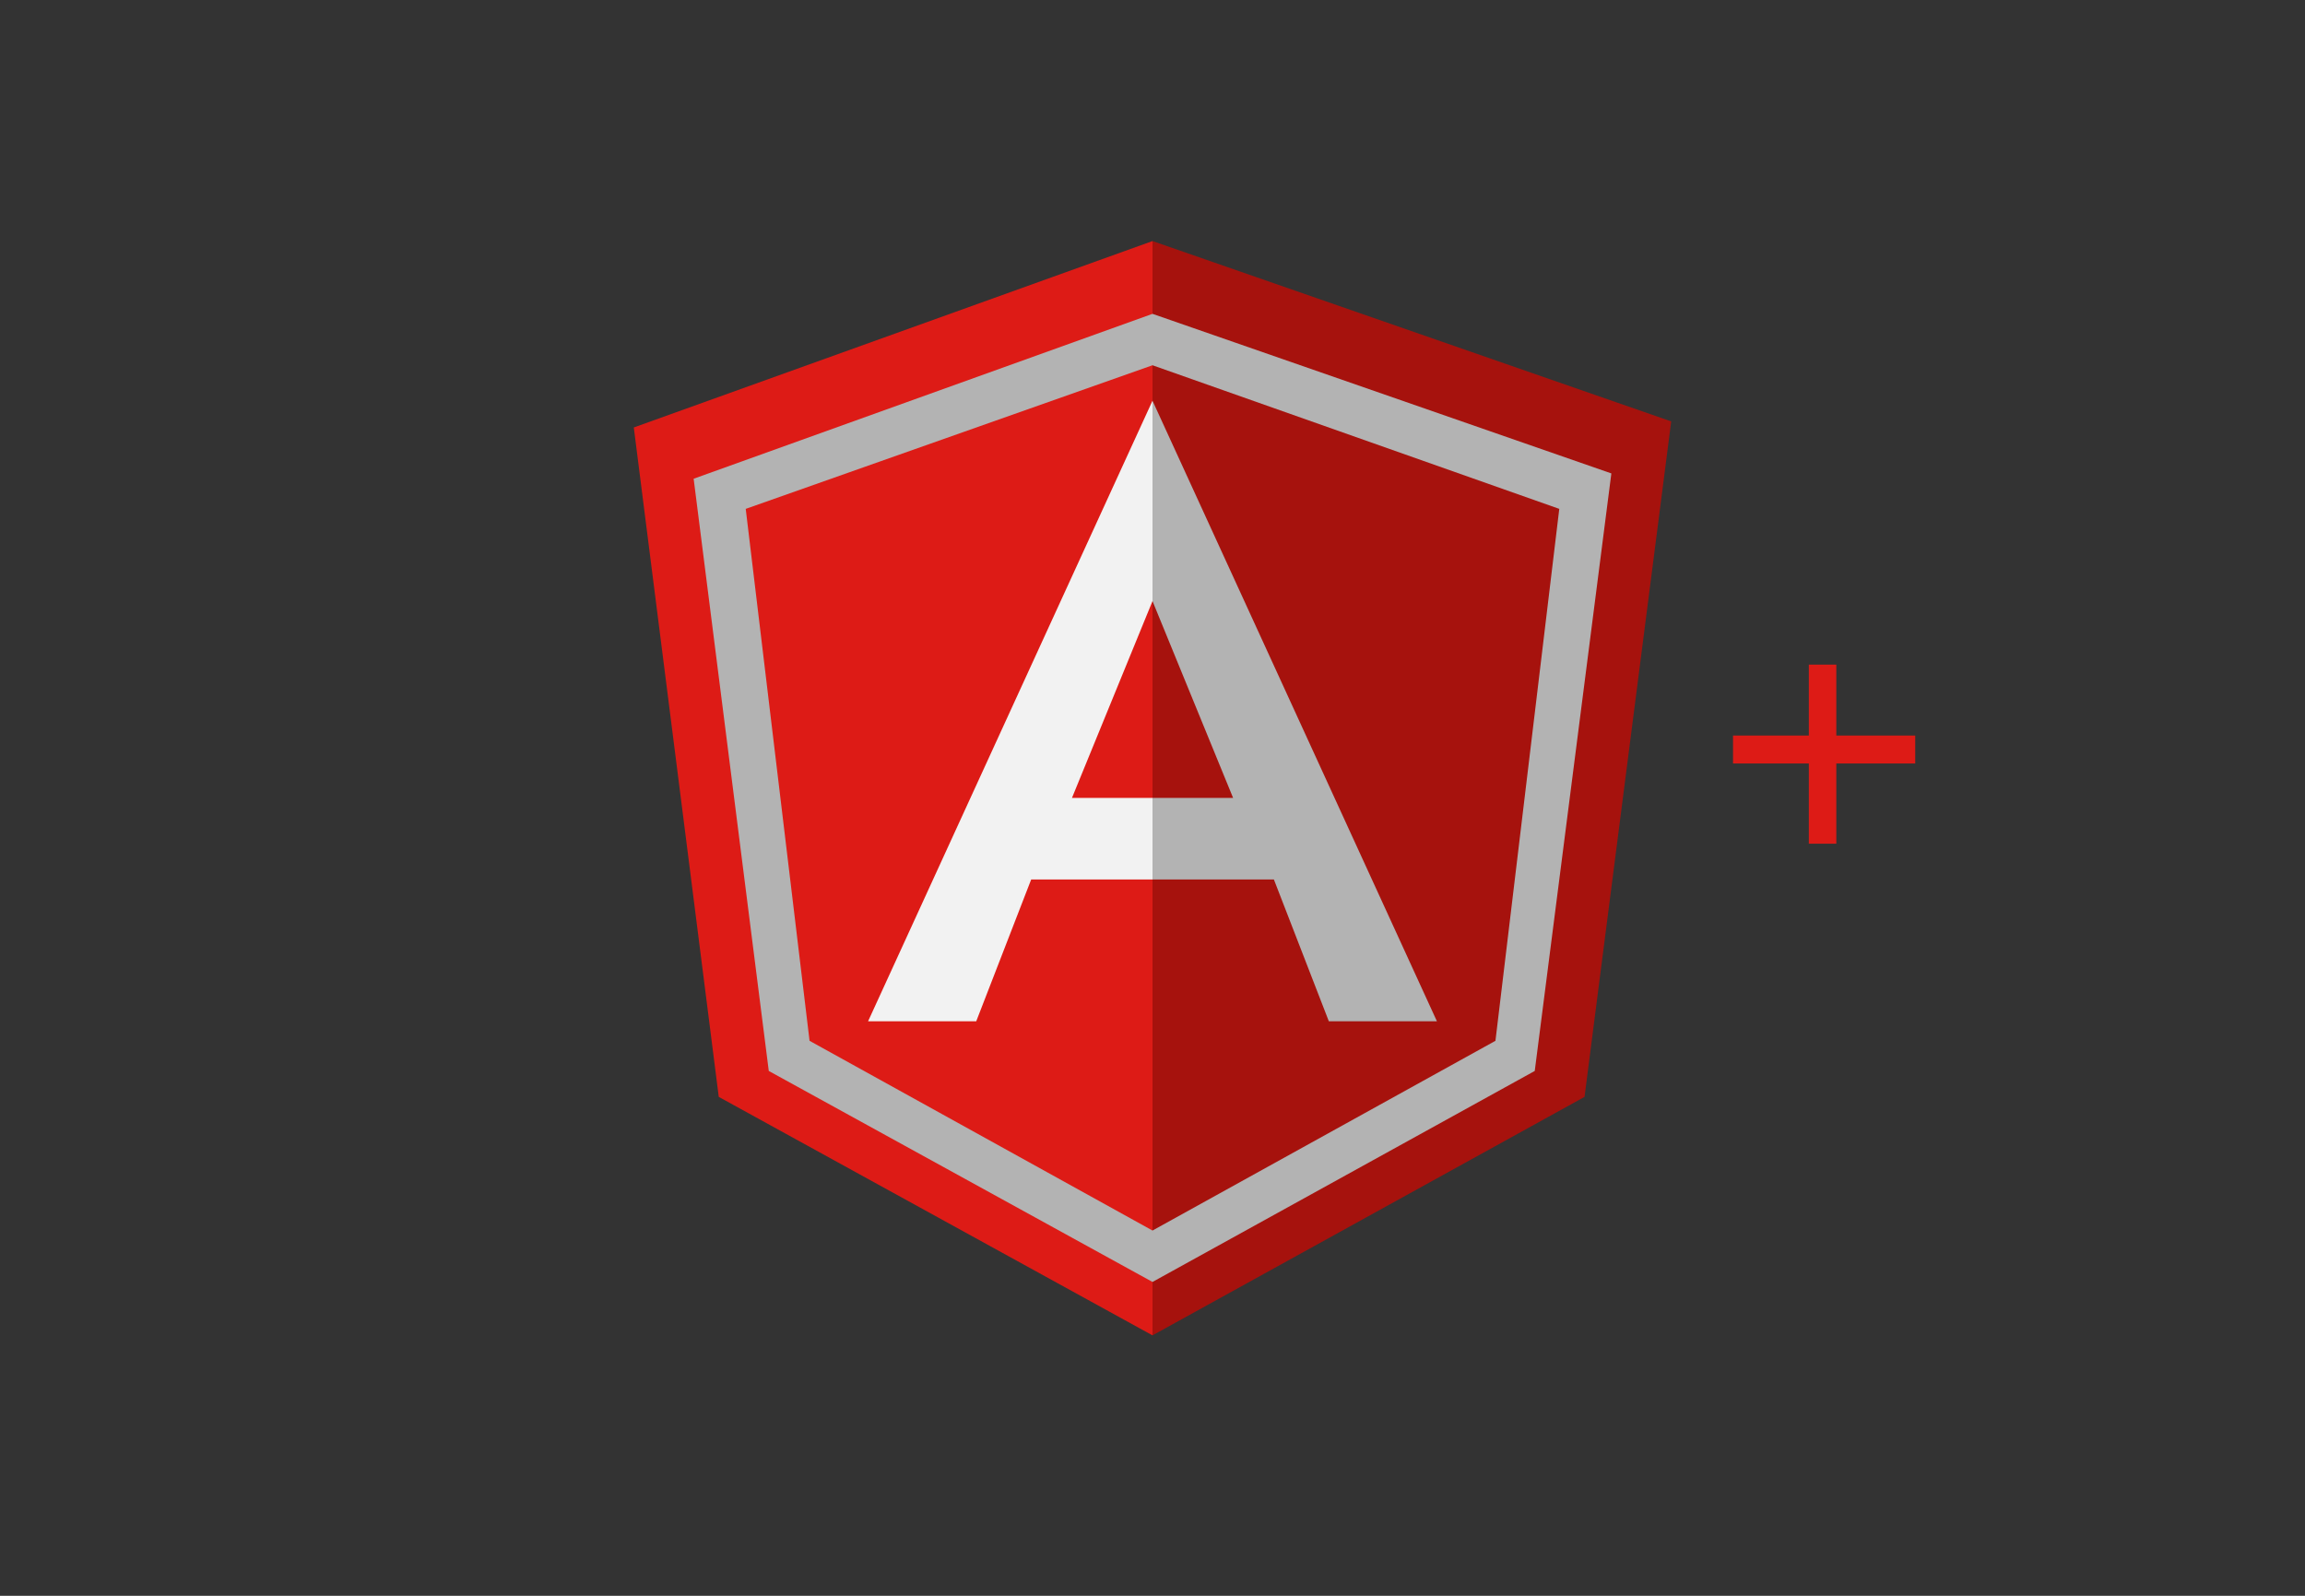 <svg xmlns="http://www.w3.org/2000/svg" viewBox="0 0 312 216"><rect x="0" y="0" width="312" height="216" fill="#333333" stroke="none"/><defs><style>.cls-1{fill:#dd1b16;}.cls-2{fill:#a6120d;}.cls-3{fill:#b3b3b3;}.cls-4{fill:#f2f2f2;}</style></defs><title>iconos</title><g id="angularAvanzado"><polygon class="cls-1" points="156 32.63 156 180.75 97.29 148.47 85.79 57.86 156 32.63"/><polygon class="cls-2" points="226.21 57.04 214.48 148.47 156 180.75 156 32.63 226.21 57.04"/><polygon class="cls-3" points="156 42.48 93.89 64.8 104.06 144.96 156 173.52 207.74 144.96 218.11 64.08 156 42.48"/><polygon class="cls-2" points="156 166.56 202.42 140.88 211.06 68.88 156 49.44 156 166.56"/><polygon class="cls-1" points="156 166.56 109.58 140.88 100.94 68.88 156 49.44 156 166.56"/><polygon class="cls-4" points="156 54.24 117.5 138.24 132.14 138.24 139.58 119.04 156 119.04 156 108 145.1 108 156 81.36 156 54.24"/><polygon class="cls-3" points="156 54.24 194.5 138.24 179.87 138.24 172.43 119.04 156 119.04 156 108 166.91 108 156 81.36 156 54.24"/><rect class="cls-1" x="244.84" y="89.96" width="3.72" height="24.24"/><rect class="cls-1" x="245.02" y="89.12" width="3.78" height="24.66" transform="translate(145.46 348.36) rotate(-90)"/></g></svg>